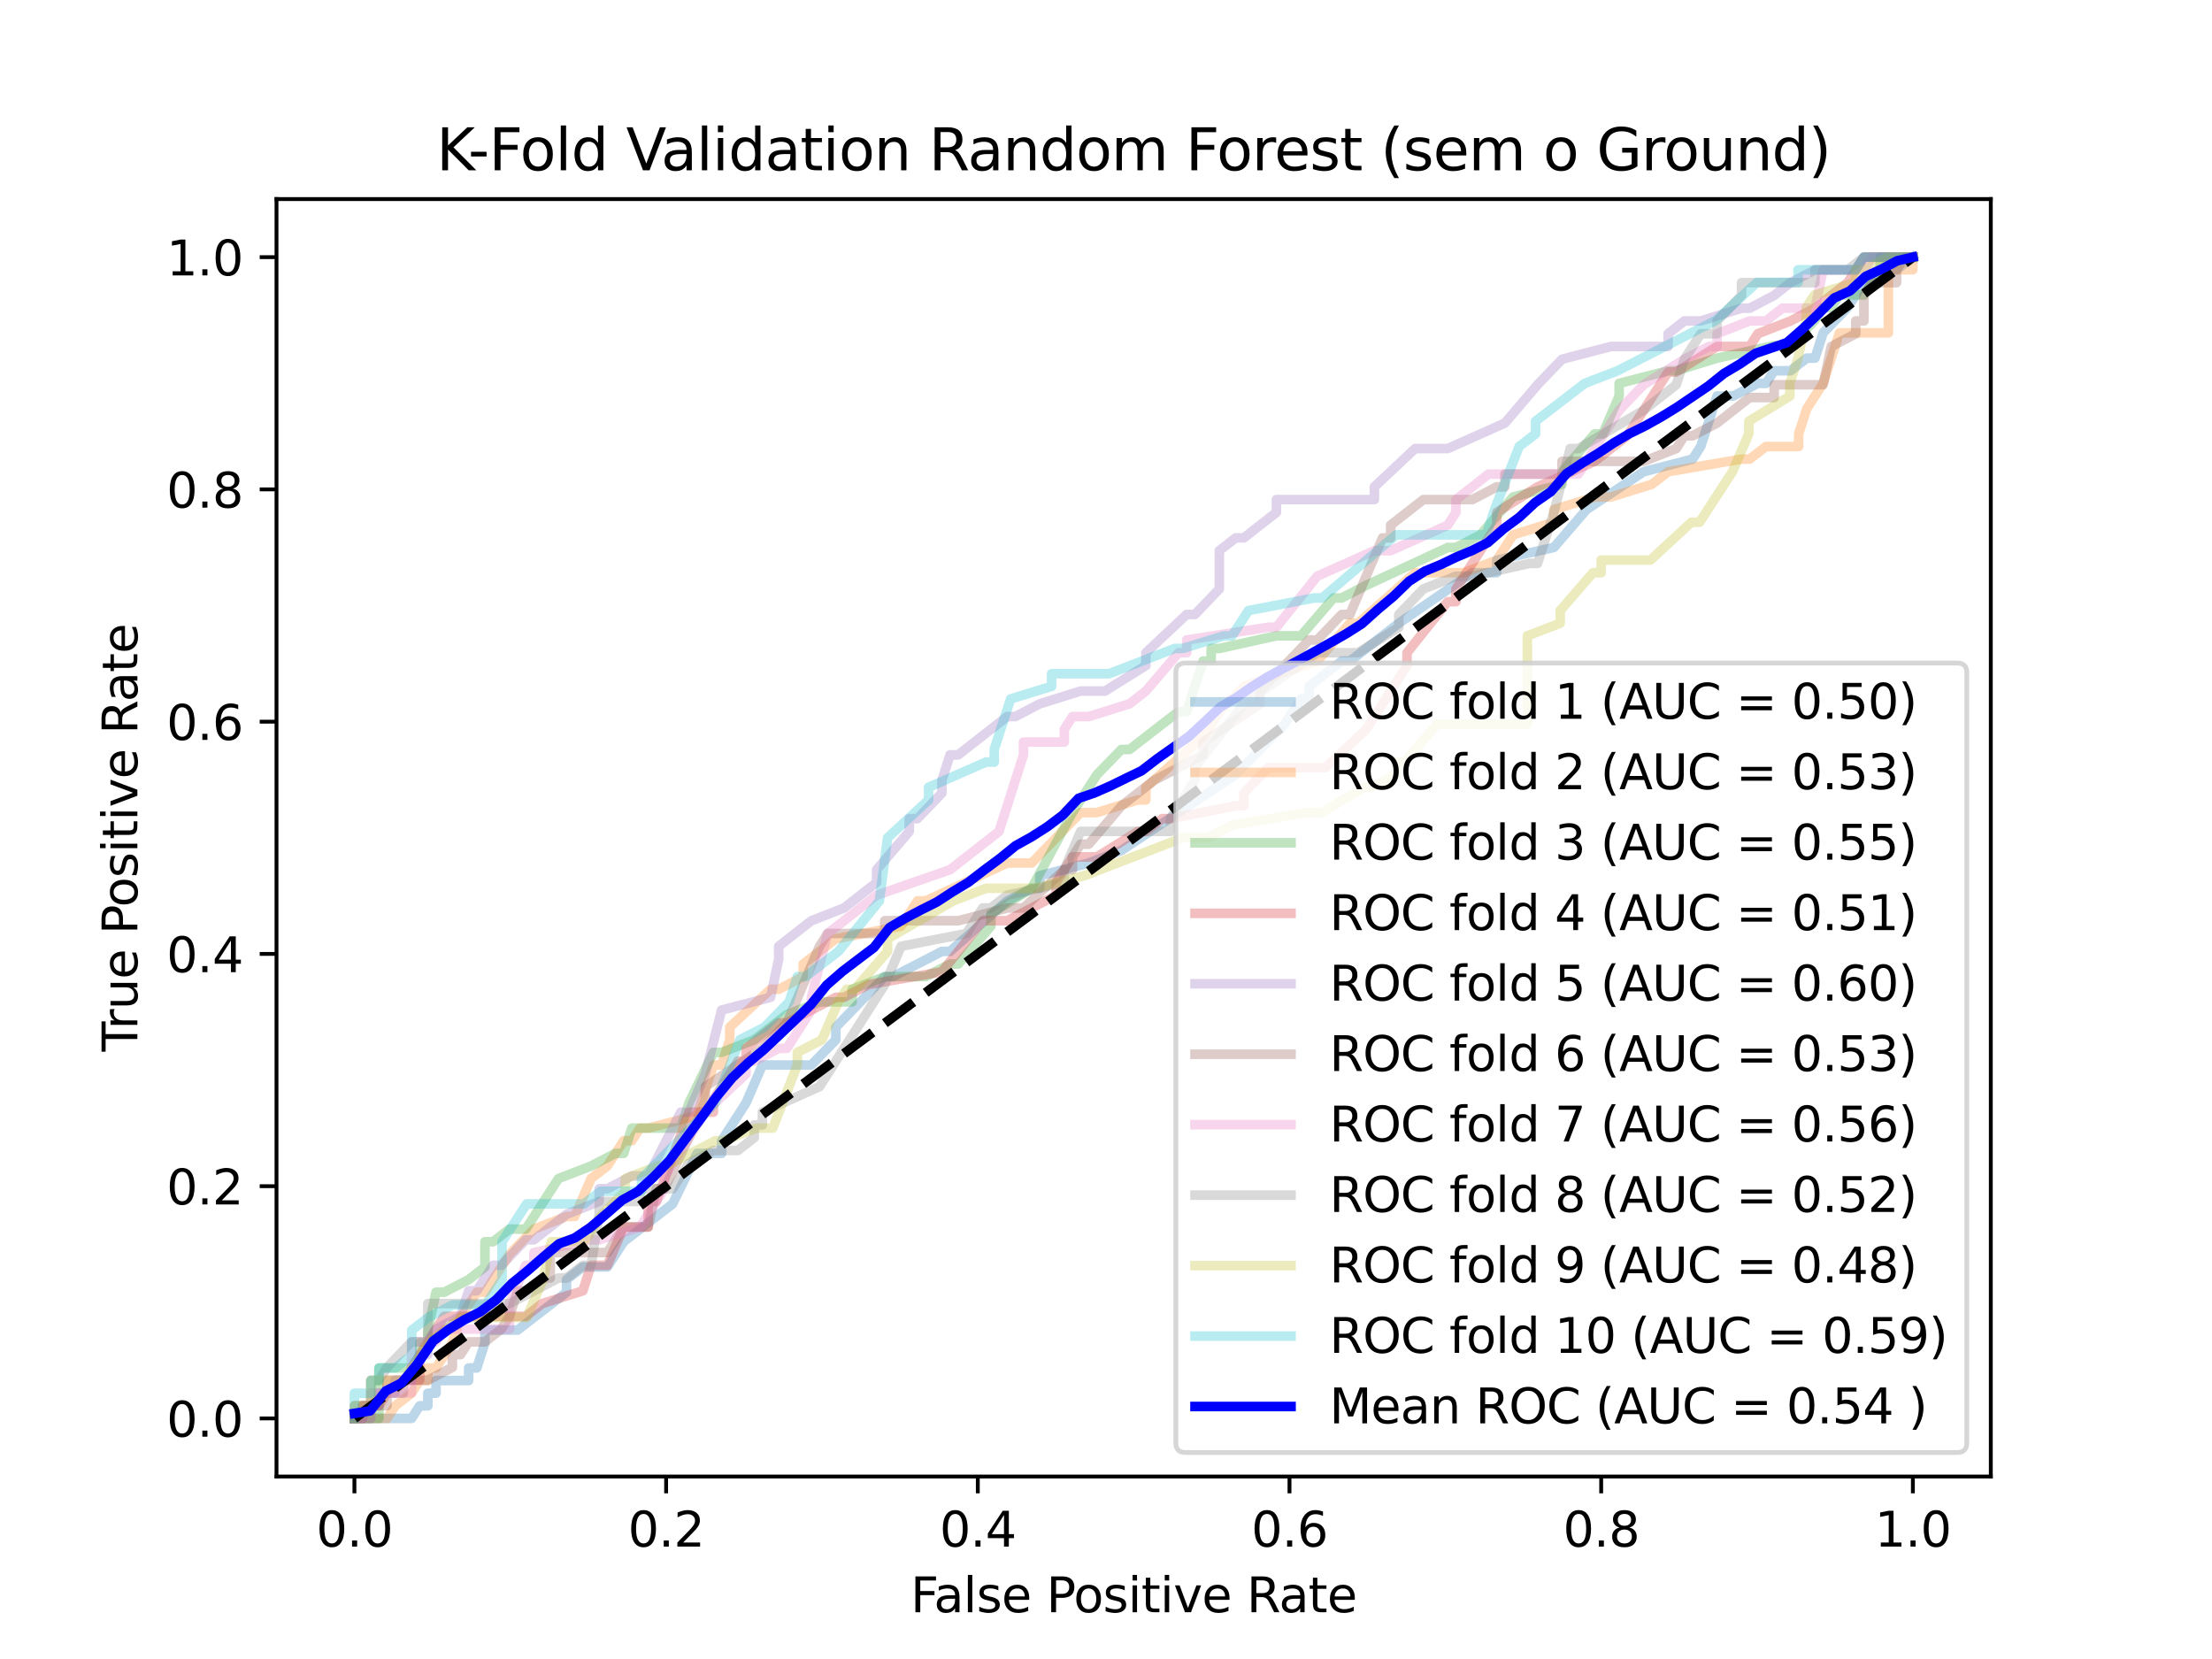 <?xml version="1.0" encoding="utf-8" standalone="no"?>
<!DOCTYPE svg PUBLIC "-//W3C//DTD SVG 1.1//EN"
  "http://www.w3.org/Graphics/SVG/1.1/DTD/svg11.dtd">
<svg xmlns:xlink="http://www.w3.org/1999/xlink" width="460.8pt" height="345.6pt" viewBox="0 0 460.8 345.6" xmlns="http://www.w3.org/2000/svg" version="1.1">
 <defs>
  <style type="text/css">*{stroke-linejoin: round; stroke-linecap: butt}</style>
 </defs>
 <g id="figure_1">
  <g id="patch_1">
   <path d="M 0 345.6 
L 460.8 345.6 
L 460.8 0 
L 0 0 
z
" style="fill: #ffffff"/>
  </g>
  <g id="axes_1">
   <g id="patch_2">
    <path d="M 57.6 307.584 
L 414.72 307.584 
L 414.72 41.472 
L 57.6 41.472 
z
" style="fill: #ffffff"/>
   </g>
   <g id="matplotlib.axis_1">
    <g id="xtick_1">
     <g id="line2d_1">
      <defs>
       <path id="m930e61374b" d="M 0 0 
L 0 3.5 
" style="stroke: #000000; stroke-width: 0.8"/>
      </defs>
      <g>
       <use xlink:href="#m930e61374b" x="73.833" y="307.584" style="stroke: #000000; stroke-width: 0.8"/>
      </g>
     </g>
     <g id="text_1">
      <!-- 0.0 -->
      <g transform="translate(65.881 322.182)scale(0.1 -0.1)">
       <defs>
        <path id="DejaVuSans-30" d="M 2034 4250 
Q 1547 4250 1301 3770 
Q 1056 3291 1056 2328 
Q 1056 1369 1301 889 
Q 1547 409 2034 409 
Q 2525 409 2770 889 
Q 3016 1369 3016 2328 
Q 3016 3291 2770 3770 
Q 2525 4250 2034 4250 
z
M 2034 4750 
Q 2819 4750 3233 4129 
Q 3647 3509 3647 2328 
Q 3647 1150 3233 529 
Q 2819 -91 2034 -91 
Q 1250 -91 836 529 
Q 422 1150 422 2328 
Q 422 3509 836 4129 
Q 1250 4750 2034 4750 
z
" transform="scale(0.016)"/>
        <path id="DejaVuSans-2e" d="M 684 794 
L 1344 794 
L 1344 0 
L 684 0 
L 684 794 
z
" transform="scale(0.016)"/>
       </defs>
       <use xlink:href="#DejaVuSans-30"/>
       <use xlink:href="#DejaVuSans-2e" x="63.623"/>
       <use xlink:href="#DejaVuSans-30" x="95.41"/>
      </g>
     </g>
    </g>
    <g id="xtick_2">
     <g id="line2d_2">
      <g>
       <use xlink:href="#m930e61374b" x="138.764" y="307.584" style="stroke: #000000; stroke-width: 0.8"/>
      </g>
     </g>
     <g id="text_2">
      <!-- 0.2 -->
      <g transform="translate(130.812 322.182)scale(0.1 -0.1)">
       <defs>
        <path id="DejaVuSans-32" d="M 1228 531 
L 3431 531 
L 3431 0 
L 469 0 
L 469 531 
Q 828 903 1448 1529 
Q 2069 2156 2228 2338 
Q 2531 2678 2651 2914 
Q 2772 3150 2772 3378 
Q 2772 3750 2511 3984 
Q 2250 4219 1831 4219 
Q 1534 4219 1204 4116 
Q 875 4013 500 3803 
L 500 4441 
Q 881 4594 1212 4672 
Q 1544 4750 1819 4750 
Q 2544 4750 2975 4387 
Q 3406 4025 3406 3419 
Q 3406 3131 3298 2873 
Q 3191 2616 2906 2266 
Q 2828 2175 2409 1742 
Q 1991 1309 1228 531 
z
" transform="scale(0.016)"/>
       </defs>
       <use xlink:href="#DejaVuSans-30"/>
       <use xlink:href="#DejaVuSans-2e" x="63.623"/>
       <use xlink:href="#DejaVuSans-32" x="95.41"/>
      </g>
     </g>
    </g>
    <g id="xtick_3">
     <g id="line2d_3">
      <g>
       <use xlink:href="#m930e61374b" x="203.695" y="307.584" style="stroke: #000000; stroke-width: 0.8"/>
      </g>
     </g>
     <g id="text_3">
      <!-- 0.4 -->
      <g transform="translate(195.743 322.182)scale(0.1 -0.1)">
       <defs>
        <path id="DejaVuSans-34" d="M 2419 4116 
L 825 1625 
L 2419 1625 
L 2419 4116 
z
M 2253 4666 
L 3047 4666 
L 3047 1625 
L 3713 1625 
L 3713 1100 
L 3047 1100 
L 3047 0 
L 2419 0 
L 2419 1100 
L 313 1100 
L 313 1709 
L 2253 4666 
z
" transform="scale(0.016)"/>
       </defs>
       <use xlink:href="#DejaVuSans-30"/>
       <use xlink:href="#DejaVuSans-2e" x="63.623"/>
       <use xlink:href="#DejaVuSans-34" x="95.41"/>
      </g>
     </g>
    </g>
    <g id="xtick_4">
     <g id="line2d_4">
      <g>
       <use xlink:href="#m930e61374b" x="268.625" y="307.584" style="stroke: #000000; stroke-width: 0.8"/>
      </g>
     </g>
     <g id="text_4">
      <!-- 0.6 -->
      <g transform="translate(260.674 322.182)scale(0.1 -0.1)">
       <defs>
        <path id="DejaVuSans-36" d="M 2113 2584 
Q 1688 2584 1439 2293 
Q 1191 2003 1191 1497 
Q 1191 994 1439 701 
Q 1688 409 2113 409 
Q 2538 409 2786 701 
Q 3034 994 3034 1497 
Q 3034 2003 2786 2293 
Q 2538 2584 2113 2584 
z
M 3366 4563 
L 3366 3988 
Q 3128 4100 2886 4159 
Q 2644 4219 2406 4219 
Q 1781 4219 1451 3797 
Q 1122 3375 1075 2522 
Q 1259 2794 1537 2939 
Q 1816 3084 2150 3084 
Q 2853 3084 3261 2657 
Q 3669 2231 3669 1497 
Q 3669 778 3244 343 
Q 2819 -91 2113 -91 
Q 1303 -91 875 529 
Q 447 1150 447 2328 
Q 447 3434 972 4092 
Q 1497 4750 2381 4750 
Q 2619 4750 2861 4703 
Q 3103 4656 3366 4563 
z
" transform="scale(0.016)"/>
       </defs>
       <use xlink:href="#DejaVuSans-30"/>
       <use xlink:href="#DejaVuSans-2e" x="63.623"/>
       <use xlink:href="#DejaVuSans-36" x="95.41"/>
      </g>
     </g>
    </g>
    <g id="xtick_5">
     <g id="line2d_5">
      <g>
       <use xlink:href="#m930e61374b" x="333.556" y="307.584" style="stroke: #000000; stroke-width: 0.8"/>
      </g>
     </g>
     <g id="text_5">
      <!-- 0.8 -->
      <g transform="translate(325.605 322.182)scale(0.1 -0.1)">
       <defs>
        <path id="DejaVuSans-38" d="M 2034 2216 
Q 1584 2216 1326 1975 
Q 1069 1734 1069 1313 
Q 1069 891 1326 650 
Q 1584 409 2034 409 
Q 2484 409 2743 651 
Q 3003 894 3003 1313 
Q 3003 1734 2745 1975 
Q 2488 2216 2034 2216 
z
M 1403 2484 
Q 997 2584 770 2862 
Q 544 3141 544 3541 
Q 544 4100 942 4425 
Q 1341 4750 2034 4750 
Q 2731 4750 3128 4425 
Q 3525 4100 3525 3541 
Q 3525 3141 3298 2862 
Q 3072 2584 2669 2484 
Q 3125 2378 3379 2068 
Q 3634 1759 3634 1313 
Q 3634 634 3220 271 
Q 2806 -91 2034 -91 
Q 1263 -91 848 271 
Q 434 634 434 1313 
Q 434 1759 690 2068 
Q 947 2378 1403 2484 
z
M 1172 3481 
Q 1172 3119 1398 2916 
Q 1625 2713 2034 2713 
Q 2441 2713 2670 2916 
Q 2900 3119 2900 3481 
Q 2900 3844 2670 4047 
Q 2441 4250 2034 4250 
Q 1625 4250 1398 4047 
Q 1172 3844 1172 3481 
z
" transform="scale(0.016)"/>
       </defs>
       <use xlink:href="#DejaVuSans-30"/>
       <use xlink:href="#DejaVuSans-2e" x="63.623"/>
       <use xlink:href="#DejaVuSans-38" x="95.41"/>
      </g>
     </g>
    </g>
    <g id="xtick_6">
     <g id="line2d_6">
      <g>
       <use xlink:href="#m930e61374b" x="398.487" y="307.584" style="stroke: #000000; stroke-width: 0.8"/>
      </g>
     </g>
     <g id="text_6">
      <!-- 1.0 -->
      <g transform="translate(390.536 322.182)scale(0.1 -0.1)">
       <defs>
        <path id="DejaVuSans-31" d="M 794 531 
L 1825 531 
L 1825 4091 
L 703 3866 
L 703 4441 
L 1819 4666 
L 2450 4666 
L 2450 531 
L 3481 531 
L 3481 0 
L 794 0 
L 794 531 
z
" transform="scale(0.016)"/>
       </defs>
       <use xlink:href="#DejaVuSans-31"/>
       <use xlink:href="#DejaVuSans-2e" x="63.623"/>
       <use xlink:href="#DejaVuSans-30" x="95.41"/>
      </g>
     </g>
    </g>
    <g id="text_7">
     <!-- False Positive Rate -->
     <g transform="translate(189.694 335.861)scale(0.1 -0.1)">
      <defs>
       <path id="DejaVuSans-46" d="M 628 4666 
L 3309 4666 
L 3309 4134 
L 1259 4134 
L 1259 2759 
L 3109 2759 
L 3109 2228 
L 1259 2228 
L 1259 0 
L 628 0 
L 628 4666 
z
" transform="scale(0.016)"/>
       <path id="DejaVuSans-61" d="M 2194 1759 
Q 1497 1759 1228 1600 
Q 959 1441 959 1056 
Q 959 750 1161 570 
Q 1363 391 1709 391 
Q 2188 391 2477 730 
Q 2766 1069 2766 1631 
L 2766 1759 
L 2194 1759 
z
M 3341 1997 
L 3341 0 
L 2766 0 
L 2766 531 
Q 2569 213 2275 61 
Q 1981 -91 1556 -91 
Q 1019 -91 701 211 
Q 384 513 384 1019 
Q 384 1609 779 1909 
Q 1175 2209 1959 2209 
L 2766 2209 
L 2766 2266 
Q 2766 2663 2505 2880 
Q 2244 3097 1772 3097 
Q 1472 3097 1187 3025 
Q 903 2953 641 2809 
L 641 3341 
Q 956 3463 1253 3523 
Q 1550 3584 1831 3584 
Q 2591 3584 2966 3190 
Q 3341 2797 3341 1997 
z
" transform="scale(0.016)"/>
       <path id="DejaVuSans-6c" d="M 603 4863 
L 1178 4863 
L 1178 0 
L 603 0 
L 603 4863 
z
" transform="scale(0.016)"/>
       <path id="DejaVuSans-73" d="M 2834 3397 
L 2834 2853 
Q 2591 2978 2328 3040 
Q 2066 3103 1784 3103 
Q 1356 3103 1142 2972 
Q 928 2841 928 2578 
Q 928 2378 1081 2264 
Q 1234 2150 1697 2047 
L 1894 2003 
Q 2506 1872 2764 1633 
Q 3022 1394 3022 966 
Q 3022 478 2636 193 
Q 2250 -91 1575 -91 
Q 1294 -91 989 -36 
Q 684 19 347 128 
L 347 722 
Q 666 556 975 473 
Q 1284 391 1588 391 
Q 1994 391 2212 530 
Q 2431 669 2431 922 
Q 2431 1156 2273 1281 
Q 2116 1406 1581 1522 
L 1381 1569 
Q 847 1681 609 1914 
Q 372 2147 372 2553 
Q 372 3047 722 3315 
Q 1072 3584 1716 3584 
Q 2034 3584 2315 3537 
Q 2597 3491 2834 3397 
z
" transform="scale(0.016)"/>
       <path id="DejaVuSans-65" d="M 3597 1894 
L 3597 1613 
L 953 1613 
Q 991 1019 1311 708 
Q 1631 397 2203 397 
Q 2534 397 2845 478 
Q 3156 559 3463 722 
L 3463 178 
Q 3153 47 2828 -22 
Q 2503 -91 2169 -91 
Q 1331 -91 842 396 
Q 353 884 353 1716 
Q 353 2575 817 3079 
Q 1281 3584 2069 3584 
Q 2775 3584 3186 3129 
Q 3597 2675 3597 1894 
z
M 3022 2063 
Q 3016 2534 2758 2815 
Q 2500 3097 2075 3097 
Q 1594 3097 1305 2825 
Q 1016 2553 972 2059 
L 3022 2063 
z
" transform="scale(0.016)"/>
       <path id="DejaVuSans-20" transform="scale(0.016)"/>
       <path id="DejaVuSans-50" d="M 1259 4147 
L 1259 2394 
L 2053 2394 
Q 2494 2394 2734 2622 
Q 2975 2850 2975 3272 
Q 2975 3691 2734 3919 
Q 2494 4147 2053 4147 
L 1259 4147 
z
M 628 4666 
L 2053 4666 
Q 2838 4666 3239 4311 
Q 3641 3956 3641 3272 
Q 3641 2581 3239 2228 
Q 2838 1875 2053 1875 
L 1259 1875 
L 1259 0 
L 628 0 
L 628 4666 
z
" transform="scale(0.016)"/>
       <path id="DejaVuSans-6f" d="M 1959 3097 
Q 1497 3097 1228 2736 
Q 959 2375 959 1747 
Q 959 1119 1226 758 
Q 1494 397 1959 397 
Q 2419 397 2687 759 
Q 2956 1122 2956 1747 
Q 2956 2369 2687 2733 
Q 2419 3097 1959 3097 
z
M 1959 3584 
Q 2709 3584 3137 3096 
Q 3566 2609 3566 1747 
Q 3566 888 3137 398 
Q 2709 -91 1959 -91 
Q 1206 -91 779 398 
Q 353 888 353 1747 
Q 353 2609 779 3096 
Q 1206 3584 1959 3584 
z
" transform="scale(0.016)"/>
       <path id="DejaVuSans-69" d="M 603 3500 
L 1178 3500 
L 1178 0 
L 603 0 
L 603 3500 
z
M 603 4863 
L 1178 4863 
L 1178 4134 
L 603 4134 
L 603 4863 
z
" transform="scale(0.016)"/>
       <path id="DejaVuSans-74" d="M 1172 4494 
L 1172 3500 
L 2356 3500 
L 2356 3053 
L 1172 3053 
L 1172 1153 
Q 1172 725 1289 603 
Q 1406 481 1766 481 
L 2356 481 
L 2356 0 
L 1766 0 
Q 1100 0 847 248 
Q 594 497 594 1153 
L 594 3053 
L 172 3053 
L 172 3500 
L 594 3500 
L 594 4494 
L 1172 4494 
z
" transform="scale(0.016)"/>
       <path id="DejaVuSans-76" d="M 191 3500 
L 800 3500 
L 1894 563 
L 2988 3500 
L 3597 3500 
L 2284 0 
L 1503 0 
L 191 3500 
z
" transform="scale(0.016)"/>
       <path id="DejaVuSans-52" d="M 2841 2188 
Q 3044 2119 3236 1894 
Q 3428 1669 3622 1275 
L 4263 0 
L 3584 0 
L 2988 1197 
Q 2756 1666 2539 1819 
Q 2322 1972 1947 1972 
L 1259 1972 
L 1259 0 
L 628 0 
L 628 4666 
L 2053 4666 
Q 2853 4666 3247 4331 
Q 3641 3997 3641 3322 
Q 3641 2881 3436 2590 
Q 3231 2300 2841 2188 
z
M 1259 4147 
L 1259 2491 
L 2053 2491 
Q 2509 2491 2742 2702 
Q 2975 2913 2975 3322 
Q 2975 3731 2742 3939 
Q 2509 4147 2053 4147 
L 1259 4147 
z
" transform="scale(0.016)"/>
      </defs>
      <use xlink:href="#DejaVuSans-46"/>
      <use xlink:href="#DejaVuSans-61" x="48.395"/>
      <use xlink:href="#DejaVuSans-6c" x="109.674"/>
      <use xlink:href="#DejaVuSans-73" x="137.457"/>
      <use xlink:href="#DejaVuSans-65" x="189.557"/>
      <use xlink:href="#DejaVuSans-20" x="251.08"/>
      <use xlink:href="#DejaVuSans-50" x="282.867"/>
      <use xlink:href="#DejaVuSans-6f" x="339.545"/>
      <use xlink:href="#DejaVuSans-73" x="400.727"/>
      <use xlink:href="#DejaVuSans-69" x="452.826"/>
      <use xlink:href="#DejaVuSans-74" x="480.609"/>
      <use xlink:href="#DejaVuSans-69" x="519.818"/>
      <use xlink:href="#DejaVuSans-76" x="547.602"/>
      <use xlink:href="#DejaVuSans-65" x="606.781"/>
      <use xlink:href="#DejaVuSans-20" x="668.305"/>
      <use xlink:href="#DejaVuSans-52" x="700.092"/>
      <use xlink:href="#DejaVuSans-61" x="767.324"/>
      <use xlink:href="#DejaVuSans-74" x="828.604"/>
      <use xlink:href="#DejaVuSans-65" x="867.812"/>
     </g>
    </g>
   </g>
   <g id="matplotlib.axis_2">
    <g id="ytick_1">
     <g id="line2d_7">
      <defs>
       <path id="m6b615cced3" d="M 0 0 
L -3.5 0 
" style="stroke: #000000; stroke-width: 0.8"/>
      </defs>
      <g>
       <use xlink:href="#m6b615cced3" x="57.6" y="295.488" style="stroke: #000000; stroke-width: 0.8"/>
      </g>
     </g>
     <g id="text_8">
      <!-- 0.0 -->
      <g transform="translate(34.697 299.287)scale(0.1 -0.1)">
       <use xlink:href="#DejaVuSans-30"/>
       <use xlink:href="#DejaVuSans-2e" x="63.623"/>
       <use xlink:href="#DejaVuSans-30" x="95.41"/>
      </g>
     </g>
    </g>
    <g id="ytick_2">
     <g id="line2d_8">
      <g>
       <use xlink:href="#m6b615cced3" x="57.6" y="247.104" style="stroke: #000000; stroke-width: 0.8"/>
      </g>
     </g>
     <g id="text_9">
      <!-- 0.2 -->
      <g transform="translate(34.697 250.903)scale(0.1 -0.1)">
       <use xlink:href="#DejaVuSans-30"/>
       <use xlink:href="#DejaVuSans-2e" x="63.623"/>
       <use xlink:href="#DejaVuSans-32" x="95.41"/>
      </g>
     </g>
    </g>
    <g id="ytick_3">
     <g id="line2d_9">
      <g>
       <use xlink:href="#m6b615cced3" x="57.6" y="198.72" style="stroke: #000000; stroke-width: 0.8"/>
      </g>
     </g>
     <g id="text_10">
      <!-- 0.4 -->
      <g transform="translate(34.697 202.519)scale(0.1 -0.1)">
       <use xlink:href="#DejaVuSans-30"/>
       <use xlink:href="#DejaVuSans-2e" x="63.623"/>
       <use xlink:href="#DejaVuSans-34" x="95.41"/>
      </g>
     </g>
    </g>
    <g id="ytick_4">
     <g id="line2d_10">
      <g>
       <use xlink:href="#m6b615cced3" x="57.6" y="150.336" style="stroke: #000000; stroke-width: 0.8"/>
      </g>
     </g>
     <g id="text_11">
      <!-- 0.6 -->
      <g transform="translate(34.697 154.135)scale(0.1 -0.1)">
       <use xlink:href="#DejaVuSans-30"/>
       <use xlink:href="#DejaVuSans-2e" x="63.623"/>
       <use xlink:href="#DejaVuSans-36" x="95.41"/>
      </g>
     </g>
    </g>
    <g id="ytick_5">
     <g id="line2d_11">
      <g>
       <use xlink:href="#m6b615cced3" x="57.6" y="101.952" style="stroke: #000000; stroke-width: 0.8"/>
      </g>
     </g>
     <g id="text_12">
      <!-- 0.8 -->
      <g transform="translate(34.697 105.751)scale(0.1 -0.1)">
       <use xlink:href="#DejaVuSans-30"/>
       <use xlink:href="#DejaVuSans-2e" x="63.623"/>
       <use xlink:href="#DejaVuSans-38" x="95.41"/>
      </g>
     </g>
    </g>
    <g id="ytick_6">
     <g id="line2d_12">
      <g>
       <use xlink:href="#m6b615cced3" x="57.6" y="53.568" style="stroke: #000000; stroke-width: 0.8"/>
      </g>
     </g>
     <g id="text_13">
      <!-- 1.0 -->
      <g transform="translate(34.697 57.367)scale(0.1 -0.1)">
       <use xlink:href="#DejaVuSans-31"/>
       <use xlink:href="#DejaVuSans-2e" x="63.623"/>
       <use xlink:href="#DejaVuSans-30" x="95.41"/>
      </g>
     </g>
    </g>
    <g id="text_14">
     <!-- True Positive Rate -->
     <g transform="translate(28.617 219.058)rotate(-90)scale(0.1 -0.1)">
      <defs>
       <path id="DejaVuSans-54" d="M -19 4666 
L 3928 4666 
L 3928 4134 
L 2272 4134 
L 2272 0 
L 1638 0 
L 1638 4134 
L -19 4134 
L -19 4666 
z
" transform="scale(0.016)"/>
       <path id="DejaVuSans-72" d="M 2631 2963 
Q 2534 3019 2420 3045 
Q 2306 3072 2169 3072 
Q 1681 3072 1420 2755 
Q 1159 2438 1159 1844 
L 1159 0 
L 581 0 
L 581 3500 
L 1159 3500 
L 1159 2956 
Q 1341 3275 1631 3429 
Q 1922 3584 2338 3584 
Q 2397 3584 2469 3576 
Q 2541 3569 2628 3553 
L 2631 2963 
z
" transform="scale(0.016)"/>
       <path id="DejaVuSans-75" d="M 544 1381 
L 544 3500 
L 1119 3500 
L 1119 1403 
Q 1119 906 1312 657 
Q 1506 409 1894 409 
Q 2359 409 2629 706 
Q 2900 1003 2900 1516 
L 2900 3500 
L 3475 3500 
L 3475 0 
L 2900 0 
L 2900 538 
Q 2691 219 2414 64 
Q 2138 -91 1772 -91 
Q 1169 -91 856 284 
Q 544 659 544 1381 
z
M 1991 3584 
L 1991 3584 
z
" transform="scale(0.016)"/>
      </defs>
      <use xlink:href="#DejaVuSans-54"/>
      <use xlink:href="#DejaVuSans-72" x="46.334"/>
      <use xlink:href="#DejaVuSans-75" x="87.447"/>
      <use xlink:href="#DejaVuSans-65" x="150.826"/>
      <use xlink:href="#DejaVuSans-20" x="212.35"/>
      <use xlink:href="#DejaVuSans-50" x="244.137"/>
      <use xlink:href="#DejaVuSans-6f" x="300.814"/>
      <use xlink:href="#DejaVuSans-73" x="361.996"/>
      <use xlink:href="#DejaVuSans-69" x="414.096"/>
      <use xlink:href="#DejaVuSans-74" x="441.879"/>
      <use xlink:href="#DejaVuSans-69" x="481.088"/>
      <use xlink:href="#DejaVuSans-76" x="508.871"/>
      <use xlink:href="#DejaVuSans-65" x="568.051"/>
      <use xlink:href="#DejaVuSans-20" x="629.574"/>
      <use xlink:href="#DejaVuSans-52" x="661.361"/>
      <use xlink:href="#DejaVuSans-61" x="728.594"/>
      <use xlink:href="#DejaVuSans-74" x="789.873"/>
      <use xlink:href="#DejaVuSans-65" x="829.082"/>
     </g>
    </g>
   </g>
   <g id="line2d_13">
    <path d="M 73.833 295.488 
L 77.232 295.488 
L 80.632 295.488 
L 84.031 295.488 
L 85.731 295.488 
L 87.431 292.858 
L 89.131 292.858 
L 89.131 290.229 
L 90.83 290.229 
L 90.83 287.599 
L 95.93 287.599 
L 97.629 287.599 
L 97.629 284.97 
L 99.329 284.97 
L 101.029 279.711 
L 101.029 277.081 
L 107.828 277.081 
L 111.227 274.451 
L 118.027 269.192 
L 118.027 266.563 
L 121.426 263.933 
L 126.525 263.933 
L 129.925 258.674 
L 140.123 250.785 
L 145.223 240.267 
L 150.322 240.267 
L 150.322 237.638 
L 155.421 229.749 
L 158.821 221.86 
L 165.62 221.86 
L 169.019 221.86 
L 174.119 216.601 
L 174.119 213.971 
L 184.317 203.453 
L 186.017 203.453 
L 196.216 198.194 
L 197.915 198.194 
L 209.814 187.676 
L 214.913 185.046 
L 216.613 185.046 
L 216.613 182.417 
L 226.811 179.787 
L 233.61 177.158 
L 257.407 161.38 
L 267.606 150.862 
L 271.005 145.603 
L 272.705 145.603 
L 272.705 142.973 
L 279.504 137.714 
L 281.204 137.714 
L 291.402 129.825 
L 306.7 119.307 
L 308.4 119.307 
L 311.799 119.307 
L 311.799 116.678 
L 323.698 114.048 
L 330.497 106.159 
L 342.395 98.271 
L 352.594 95.641 
L 354.293 93.011 
L 357.693 82.493 
L 361.093 82.493 
L 366.192 79.864 
L 367.892 79.864 
L 369.591 77.234 
L 372.991 77.234 
L 376.39 74.605 
L 378.09 74.605 
L 379.79 69.345 
L 384.889 64.086 
L 388.289 58.827 
L 393.388 56.198 
L 395.088 56.198 
L 398.487 53.568 
" clip-path="url(#pfdab6fa64c)" style="fill: none; stroke: #1f77b4; stroke-opacity: 0.3; stroke-width: 2; stroke-linecap: square"/>
   </g>
   <g id="line2d_14">
    <path d="M 73.833 295.488 
L 75.532 295.488 
L 80.632 295.488 
L 82.332 292.858 
L 85.731 290.229 
L 87.431 287.599 
L 89.131 287.599 
L 89.131 284.97 
L 90.83 284.97 
L 94.23 279.711 
L 95.93 274.451 
L 99.329 269.192 
L 101.029 269.192 
L 104.428 263.933 
L 106.128 261.304 
L 111.227 256.045 
L 118.027 253.415 
L 119.726 253.415 
L 123.126 245.526 
L 126.525 242.897 
L 129.925 237.638 
L 131.625 237.638 
L 133.324 235.008 
L 135.024 235.008 
L 145.223 232.378 
L 148.622 221.86 
L 150.322 221.86 
L 152.022 216.601 
L 152.022 213.971 
L 160.521 206.083 
L 162.22 206.083 
L 167.32 203.453 
L 167.32 200.824 
L 174.119 195.565 
L 187.717 192.935 
L 191.116 187.676 
L 192.816 187.676 
L 209.814 179.787 
L 214.913 179.787 
L 225.112 169.269 
L 228.511 169.269 
L 237.01 166.639 
L 238.71 166.639 
L 238.71 164.01 
L 250.608 153.491 
L 254.008 148.232 
L 259.107 142.973 
L 274.405 137.714 
L 281.204 129.825 
L 282.903 129.825 
L 294.802 119.307 
L 296.502 119.307 
L 305 119.307 
L 311.799 116.678 
L 315.199 111.418 
L 323.698 108.789 
L 323.698 106.159 
L 332.197 103.53 
L 335.596 103.53 
L 344.095 100.9 
L 347.494 98.271 
L 362.792 95.641 
L 364.492 95.641 
L 367.892 93.011 
L 369.591 93.011 
L 374.691 93.011 
L 374.691 90.382 
L 376.39 85.123 
L 379.79 79.864 
L 383.189 69.345 
L 393.388 69.345 
L 393.388 64.086 
L 393.388 56.198 
L 395.088 56.198 
L 398.487 56.198 
L 398.487 53.568 
" clip-path="url(#pfdab6fa64c)" style="fill: none; stroke: #ff7f0e; stroke-opacity: 0.3; stroke-width: 2; stroke-linecap: square"/>
   </g>
   <g id="line2d_15">
    <path d="M 73.833 295.488 
L 75.532 295.488 
L 78.932 295.488 
L 78.932 284.97 
L 82.332 284.97 
L 85.731 284.97 
L 87.431 282.34 
L 87.431 279.711 
L 89.131 279.711 
L 89.131 277.081 
L 90.83 269.192 
L 92.53 269.192 
L 97.629 266.563 
L 101.029 263.933 
L 101.029 258.674 
L 102.729 258.674 
L 106.128 256.045 
L 109.528 256.045 
L 116.327 245.526 
L 123.126 242.897 
L 128.225 240.267 
L 129.925 240.267 
L 131.625 235.008 
L 133.324 235.008 
L 140.123 235.008 
L 141.823 235.008 
L 143.523 229.749 
L 148.622 219.231 
L 150.322 219.231 
L 157.121 216.601 
L 163.92 211.342 
L 170.719 208.712 
L 177.518 208.712 
L 177.518 206.083 
L 184.317 203.453 
L 191.116 203.453 
L 192.816 203.453 
L 197.915 200.824 
L 199.615 200.824 
L 206.414 192.935 
L 206.414 190.305 
L 214.913 185.046 
L 223.412 169.269 
L 228.511 161.38 
L 233.61 156.121 
L 235.31 156.121 
L 245.509 148.232 
L 247.208 148.232 
L 250.608 137.714 
L 252.308 137.714 
L 252.308 135.085 
L 254.008 135.085 
L 265.906 132.455 
L 271.005 132.455 
L 277.804 124.566 
L 279.504 124.566 
L 284.603 121.937 
L 301.601 114.048 
L 303.301 114.048 
L 308.4 111.418 
L 315.199 103.53 
L 325.398 100.9 
L 325.398 98.271 
L 332.197 90.382 
L 333.896 90.382 
L 337.296 82.493 
L 337.296 79.864 
L 347.494 77.234 
L 349.194 77.234 
L 357.693 74.605 
L 369.591 71.975 
L 372.991 71.975 
L 378.09 66.716 
L 379.79 64.086 
L 381.49 64.086 
L 383.189 61.457 
L 384.889 61.457 
L 388.289 61.457 
L 391.688 56.198 
L 391.688 53.568 
L 393.388 53.568 
L 396.788 53.568 
L 398.487 53.568 
" clip-path="url(#pfdab6fa64c)" style="fill: none; stroke: #2ca02c; stroke-opacity: 0.3; stroke-width: 2; stroke-linecap: square"/>
   </g>
   <g id="line2d_16">
    <path d="M 73.833 295.488 
L 75.532 295.488 
L 75.532 292.83 
L 78.932 292.83 
L 80.632 290.171 
L 80.632 287.513 
L 84.031 287.513 
L 87.431 287.513 
L 87.431 282.196 
L 89.131 279.537 
L 92.53 274.22 
L 99.329 274.22 
L 109.528 274.22 
L 112.927 271.562 
L 121.426 268.903 
L 123.126 263.586 
L 126.525 263.586 
L 129.925 255.611 
L 135.024 255.611 
L 135.024 250.294 
L 136.724 250.294 
L 143.523 231.685 
L 146.922 231.685 
L 148.622 231.685 
L 148.622 229.026 
L 153.722 221.051 
L 155.421 221.051 
L 155.421 218.393 
L 162.22 213.076 
L 163.92 213.076 
L 174.119 207.759 
L 175.818 207.759 
L 180.918 205.1 
L 196.216 202.442 
L 204.714 191.808 
L 209.814 191.808 
L 220.012 186.491 
L 220.012 183.833 
L 223.412 178.516 
L 225.112 178.516 
L 228.511 178.516 
L 237.01 173.199 
L 238.71 173.199 
L 242.109 170.54 
L 243.809 170.54 
L 257.407 167.882 
L 259.107 167.882 
L 259.107 165.223 
L 264.206 159.906 
L 267.606 159.906 
L 274.405 159.906 
L 276.104 159.906 
L 284.603 151.931 
L 289.703 143.956 
L 293.102 138.639 
L 293.102 135.98 
L 301.601 125.346 
L 303.301 125.346 
L 303.301 122.688 
L 311.799 109.396 
L 311.799 106.737 
L 320.298 101.42 
L 332.197 96.103 
L 338.996 90.786 
L 347.494 77.494 
L 349.194 77.494 
L 357.693 72.177 
L 361.093 72.177 
L 364.492 72.177 
L 366.192 69.519 
L 372.991 66.86 
L 378.09 64.202 
L 384.889 58.885 
L 388.289 53.568 
L 398.487 53.568 
" clip-path="url(#pfdab6fa64c)" style="fill: none; stroke: #d62728; stroke-opacity: 0.3; stroke-width: 2; stroke-linecap: square"/>
   </g>
   <g id="line2d_17">
    <path d="M 73.833 295.488 
L 75.532 295.488 
L 75.532 292.83 
L 78.932 292.83 
L 78.932 290.171 
L 82.332 290.171 
L 82.332 287.513 
L 85.731 287.513 
L 85.731 284.854 
L 87.431 282.196 
L 89.131 282.196 
L 89.131 279.537 
L 90.83 276.879 
L 95.93 274.22 
L 97.629 268.903 
L 99.329 268.903 
L 102.729 263.586 
L 104.428 263.586 
L 109.528 258.27 
L 111.227 258.27 
L 118.027 252.953 
L 124.826 250.294 
L 124.826 247.636 
L 126.525 247.636 
L 131.625 244.977 
L 135.024 244.977 
L 141.823 231.685 
L 143.523 231.685 
L 146.922 223.71 
L 150.322 210.417 
L 160.521 207.759 
L 162.22 199.783 
L 162.22 197.125 
L 169.019 191.808 
L 175.818 189.15 
L 182.617 183.833 
L 182.617 181.174 
L 189.417 173.199 
L 189.417 170.54 
L 191.116 170.54 
L 196.216 165.223 
L 196.216 162.565 
L 197.915 157.248 
L 199.615 157.248 
L 209.814 149.273 
L 211.513 149.273 
L 216.613 146.614 
L 225.112 143.956 
L 226.811 143.956 
L 230.211 143.956 
L 238.71 138.639 
L 238.71 135.98 
L 247.208 128.005 
L 248.908 128.005 
L 254.008 122.688 
L 254.008 114.713 
L 257.407 112.054 
L 259.107 112.054 
L 265.906 106.737 
L 265.906 104.079 
L 284.603 104.079 
L 286.303 104.079 
L 286.303 101.42 
L 294.802 93.445 
L 301.601 93.445 
L 313.499 88.128 
L 320.298 80.153 
L 325.398 74.836 
L 335.596 72.177 
L 347.494 72.177 
L 347.494 69.519 
L 350.894 66.86 
L 354.293 66.86 
L 362.792 64.202 
L 364.492 64.202 
L 369.591 61.543 
L 372.991 58.885 
L 378.09 56.226 
L 383.189 56.226 
L 386.589 56.226 
L 388.289 53.568 
L 389.988 53.568 
L 393.388 53.568 
L 398.487 53.568 
" clip-path="url(#pfdab6fa64c)" style="fill: none; stroke: #9467bd; stroke-opacity: 0.3; stroke-width: 2; stroke-linecap: square"/>
   </g>
   <g id="line2d_18">
    <path d="M 73.833 295.488 
L 73.833 292.83 
L 75.532 292.83 
L 78.932 292.83 
L 80.632 292.83 
L 80.632 290.171 
L 84.031 290.171 
L 84.031 287.513 
L 85.731 287.513 
L 89.131 287.513 
L 94.23 284.854 
L 94.23 282.196 
L 95.93 282.196 
L 97.629 279.537 
L 101.029 279.537 
L 104.428 276.879 
L 106.128 274.22 
L 107.828 268.903 
L 109.528 268.903 
L 112.927 266.245 
L 114.627 266.245 
L 114.627 260.928 
L 123.126 260.928 
L 126.525 260.928 
L 129.925 255.611 
L 135.024 255.611 
L 136.724 247.636 
L 138.424 247.636 
L 143.523 237.002 
L 146.922 229.026 
L 146.922 226.368 
L 158.821 218.393 
L 163.92 213.076 
L 170.719 197.125 
L 172.419 194.466 
L 174.119 194.466 
L 184.317 194.466 
L 184.317 191.808 
L 186.017 191.808 
L 197.915 191.808 
L 199.615 191.808 
L 209.814 189.15 
L 213.213 189.15 
L 221.712 181.174 
L 223.412 181.174 
L 223.412 178.516 
L 225.112 175.857 
L 226.811 175.857 
L 233.61 167.882 
L 240.409 162.565 
L 250.608 157.248 
L 250.608 154.59 
L 262.506 146.614 
L 262.506 143.956 
L 272.705 133.322 
L 274.405 133.322 
L 279.504 128.005 
L 281.204 128.005 
L 288.003 112.054 
L 289.703 112.054 
L 289.703 109.396 
L 296.502 104.079 
L 305 104.079 
L 306.7 104.079 
L 311.799 101.42 
L 313.499 101.42 
L 313.499 98.762 
L 318.598 98.762 
L 325.398 98.762 
L 325.398 96.103 
L 332.197 96.103 
L 340.695 96.103 
L 342.395 96.103 
L 349.194 93.445 
L 350.894 90.786 
L 352.594 90.786 
L 357.693 88.128 
L 364.492 82.811 
L 369.591 82.811 
L 369.591 80.153 
L 379.79 80.153 
L 381.49 72.177 
L 386.589 69.519 
L 386.589 66.86 
L 388.289 66.86 
L 388.289 61.543 
L 389.988 58.885 
L 391.688 58.885 
L 395.088 58.885 
L 395.088 56.226 
L 396.788 53.568 
L 398.487 53.568 
" clip-path="url(#pfdab6fa64c)" style="fill: none; stroke: #8c564b; stroke-opacity: 0.3; stroke-width: 2; stroke-linecap: square"/>
   </g>
   <g id="line2d_19">
    <path d="M 73.833 295.488 
L 75.532 295.488 
L 77.232 295.488 
L 77.232 290.171 
L 84.031 290.171 
L 85.731 290.171 
L 85.731 287.513 
L 85.731 279.537 
L 90.83 279.537 
L 92.53 276.879 
L 95.93 276.879 
L 99.329 276.879 
L 104.428 276.879 
L 106.128 276.879 
L 106.128 271.562 
L 109.528 263.586 
L 111.227 263.586 
L 111.227 260.928 
L 123.126 258.27 
L 124.826 258.27 
L 133.324 255.611 
L 138.424 247.636 
L 138.424 244.977 
L 146.922 231.685 
L 155.421 223.71 
L 155.421 221.051 
L 157.121 221.051 
L 162.22 218.393 
L 163.92 218.393 
L 169.019 210.417 
L 169.019 207.759 
L 172.419 194.466 
L 182.617 186.491 
L 197.915 181.174 
L 208.114 173.199 
L 213.213 157.248 
L 213.213 154.59 
L 218.312 154.59 
L 221.712 154.59 
L 221.712 151.931 
L 223.412 149.273 
L 226.811 149.273 
L 235.31 146.614 
L 238.71 143.956 
L 245.509 135.98 
L 247.208 135.98 
L 247.208 133.322 
L 264.206 130.663 
L 265.906 130.663 
L 274.405 120.03 
L 286.303 114.713 
L 289.703 114.713 
L 301.601 109.396 
L 303.301 106.737 
L 303.301 104.079 
L 310.1 98.762 
L 327.097 98.762 
L 328.797 98.762 
L 332.197 93.445 
L 337.296 85.47 
L 342.395 80.153 
L 350.894 74.836 
L 355.993 72.177 
L 357.693 72.177 
L 357.693 69.519 
L 364.492 66.86 
L 367.892 66.86 
L 371.291 64.202 
L 372.991 64.202 
L 378.09 64.202 
L 379.79 56.226 
L 384.889 56.226 
L 388.289 56.226 
L 389.988 53.568 
L 396.788 53.568 
L 398.487 53.568 
" clip-path="url(#pfdab6fa64c)" style="fill: none; stroke: #e377c2; stroke-opacity: 0.3; stroke-width: 2; stroke-linecap: square"/>
   </g>
   <g id="line2d_20">
    <path d="M 73.833 295.488 
L 75.532 295.488 
L 77.232 295.488 
L 77.232 287.513 
L 78.932 287.513 
L 80.632 284.854 
L 85.731 279.537 
L 89.131 279.537 
L 89.131 271.562 
L 95.93 271.562 
L 97.629 271.562 
L 104.428 271.562 
L 106.128 271.562 
L 116.327 266.245 
L 118.027 266.245 
L 121.426 263.586 
L 123.126 263.586 
L 124.826 252.953 
L 124.826 250.294 
L 126.525 250.294 
L 133.324 250.294 
L 133.324 247.636 
L 140.123 247.636 
L 143.523 242.319 
L 148.622 239.66 
L 153.722 239.66 
L 157.121 237.002 
L 157.121 234.343 
L 158.821 234.343 
L 158.821 231.685 
L 170.719 226.368 
L 184.317 205.1 
L 187.717 197.125 
L 201.315 194.466 
L 204.714 189.15 
L 206.414 189.15 
L 209.814 186.491 
L 221.712 183.833 
L 221.712 181.174 
L 225.112 173.199 
L 230.211 173.199 
L 242.109 173.199 
L 243.809 173.199 
L 243.809 170.54 
L 248.908 162.565 
L 248.908 159.906 
L 259.107 146.614 
L 274.405 135.98 
L 282.903 135.98 
L 291.402 130.663 
L 291.402 128.005 
L 296.502 122.688 
L 303.301 120.03 
L 306.7 120.03 
L 318.598 117.371 
L 320.298 117.371 
L 323.698 106.737 
L 327.097 93.445 
L 328.797 93.445 
L 342.395 85.47 
L 349.194 80.153 
L 350.894 74.836 
L 354.293 69.519 
L 357.693 69.519 
L 357.693 66.86 
L 362.792 61.543 
L 362.792 58.885 
L 364.492 58.885 
L 369.591 58.885 
L 374.691 58.885 
L 378.09 58.885 
L 378.09 56.226 
L 384.889 56.226 
L 388.289 53.568 
L 391.688 53.568 
L 395.088 53.568 
L 398.487 53.568 
" clip-path="url(#pfdab6fa64c)" style="fill: none; stroke: #7f7f7f; stroke-opacity: 0.3; stroke-width: 2; stroke-linecap: square"/>
   </g>
   <g id="line2d_21">
    <path d="M 73.833 295.488 
L 73.833 292.858 
L 77.25 292.858 
L 77.25 287.599 
L 80.668 287.599 
L 84.085 287.599 
L 85.794 284.97 
L 89.211 279.711 
L 96.046 274.451 
L 101.172 274.451 
L 106.298 274.451 
L 109.716 274.451 
L 113.133 266.563 
L 114.842 258.674 
L 121.677 258.674 
L 125.094 253.415 
L 130.22 248.156 
L 130.22 245.526 
L 137.055 242.897 
L 138.764 242.897 
L 149.016 237.638 
L 150.725 237.638 
L 157.559 235.008 
L 160.977 235.008 
L 166.103 221.86 
L 166.103 219.231 
L 171.229 216.601 
L 174.647 208.712 
L 176.355 206.083 
L 178.064 206.083 
L 184.899 198.194 
L 184.899 195.565 
L 198.568 187.676 
L 205.403 185.046 
L 213.947 185.046 
L 215.656 185.046 
L 225.908 182.417 
L 232.743 179.787 
L 246.412 174.528 
L 251.538 174.528 
L 256.664 171.898 
L 272.043 169.269 
L 275.46 169.269 
L 284.004 164.01 
L 285.713 164.01 
L 290.839 161.38 
L 290.839 158.751 
L 292.547 158.751 
L 299.382 150.862 
L 301.091 150.862 
L 314.761 150.862 
L 318.178 150.862 
L 318.178 132.455 
L 325.013 129.825 
L 325.013 127.196 
L 331.848 119.307 
L 333.556 119.307 
L 333.556 116.678 
L 342.1 116.678 
L 343.809 116.678 
L 352.352 108.789 
L 354.061 108.789 
L 360.896 98.271 
L 364.313 90.382 
L 364.313 87.752 
L 372.857 82.493 
L 372.857 79.864 
L 374.565 74.605 
L 376.274 66.716 
L 376.274 64.086 
L 377.983 61.457 
L 386.526 58.827 
L 386.526 56.198 
L 388.235 56.198 
L 393.361 53.568 
L 395.07 53.568 
L 398.487 53.568 
" clip-path="url(#pfdab6fa64c)" style="fill: none; stroke: #bcbd22; stroke-opacity: 0.3; stroke-width: 2; stroke-linecap: square"/>
   </g>
   <g id="line2d_22">
    <path d="M 73.833 295.488 
L 73.833 292.858 
L 73.833 290.229 
L 77.25 290.229 
L 77.25 287.599 
L 78.959 287.599 
L 78.959 284.97 
L 82.376 284.97 
L 85.794 282.34 
L 85.794 277.081 
L 89.211 274.451 
L 94.337 271.822 
L 96.046 271.822 
L 101.172 271.822 
L 104.589 266.563 
L 104.589 258.674 
L 109.716 250.785 
L 118.259 250.785 
L 121.677 250.785 
L 125.094 248.156 
L 133.638 248.156 
L 133.638 245.526 
L 138.764 240.267 
L 149.016 229.749 
L 154.142 216.601 
L 159.268 213.971 
L 164.394 208.712 
L 166.103 203.453 
L 167.812 203.453 
L 174.647 198.194 
L 183.19 187.676 
L 184.899 174.528 
L 193.442 166.639 
L 193.442 164.01 
L 205.403 158.751 
L 207.112 158.751 
L 207.112 156.121 
L 210.529 145.603 
L 219.073 142.973 
L 219.073 140.344 
L 231.034 140.344 
L 244.704 135.085 
L 246.412 135.085 
L 254.956 132.455 
L 256.664 132.455 
L 260.082 127.196 
L 273.752 124.566 
L 275.46 124.566 
L 290.839 111.418 
L 297.673 111.418 
L 299.382 111.418 
L 307.926 111.418 
L 309.634 111.418 
L 311.343 106.159 
L 316.469 93.011 
L 319.887 90.382 
L 319.887 87.752 
L 330.139 79.864 
L 336.974 77.234 
L 357.478 66.716 
L 366.022 58.827 
L 367.731 58.827 
L 372.857 58.827 
L 374.565 58.827 
L 374.565 56.198 
L 376.274 56.198 
L 379.691 56.198 
L 381.4 56.198 
L 384.818 56.198 
L 386.526 56.198 
L 388.235 53.568 
L 398.487 53.568 
" clip-path="url(#pfdab6fa64c)" style="fill: none; stroke: #17becf; stroke-opacity: 0.3; stroke-width: 2; stroke-linecap: square"/>
   </g>
   <g id="line2d_23">
    <path d="M 73.833 295.488 
L 398.487 53.568 
" clip-path="url(#pfdab6fa64c)" style="fill: none; stroke-dasharray: 7.4,3.2; stroke-dashoffset: 0; stroke: #000000; stroke-width: 2"/>
   </g>
   <g id="line2d_24">
    <path d="M 73.833 294.433 
L 77.112 293.902 
L 80.391 289.746 
L 83.671 288.091 
L 86.95 284.146 
L 90.229 279.371 
L 93.509 276.914 
L 96.788 274.904 
L 100.067 273.277 
L 103.347 270.778 
L 106.626 267.378 
L 109.905 264.712 
L 113.185 261.856 
L 116.464 259.091 
L 119.743 257.884 
L 123.023 255.67 
L 126.302 252.884 
L 129.581 250.029 
L 132.861 248.205 
L 136.14 245.211 
L 139.42 241.828 
L 142.699 237.415 
L 145.978 233.011 
L 149.258 228.469 
L 152.537 224.516 
L 155.816 221.436 
L 159.096 218.675 
L 162.375 215.586 
L 165.654 212.462 
L 168.934 209.258 
L 172.213 205.212 
L 175.492 202.36 
L 178.772 199.862 
L 182.051 197.393 
L 185.33 193.215 
L 188.61 191.272 
L 191.889 189.547 
L 195.168 187.899 
L 198.448 185.765 
L 201.727 183.798 
L 205.006 181.266 
L 208.286 178.84 
L 211.565 176.18 
L 214.844 174.358 
L 218.124 172.265 
L 221.403 169.792 
L 224.682 166.304 
L 227.962 165.19 
L 231.241 163.756 
L 234.52 162.144 
L 237.8 160.568 
L 241.079 158.053 
L 244.358 155.733 
L 247.638 153.451 
L 250.917 150.411 
L 254.196 147.294 
L 257.476 145.363 
L 260.755 143.092 
L 264.034 141.029 
L 267.314 139.239 
L 270.593 137.535 
L 273.872 135.728 
L 277.152 133.897 
L 280.431 132.03 
L 283.71 129.931 
L 286.99 126.989 
L 290.269 124.245 
L 293.548 121.076 
L 296.828 118.983 
L 300.107 117.625 
L 303.386 116.05 
L 306.666 114.675 
L 309.945 113.024 
L 313.224 110.17 
L 316.504 107.745 
L 319.783 104.695 
L 323.062 102.426 
L 326.342 98.652 
L 329.621 96.454 
L 332.9 94.45 
L 336.18 92.264 
L 339.459 90.324 
L 342.739 88.713 
L 346.018 86.879 
L 349.297 84.866 
L 352.577 82.644 
L 355.856 80.431 
L 359.135 77.805 
L 362.415 75.854 
L 365.694 73.613 
L 368.973 72.503 
L 372.253 71.376 
L 375.532 68.508 
L 378.811 65.381 
L 382.091 62.088 
L 385.37 60.612 
L 388.649 57.578 
L 391.929 56.089 
L 395.208 54.332 
L 398.487 53.568 
" clip-path="url(#pfdab6fa64c)" style="fill: none; stroke: #0000ff; stroke-width: 2; stroke-linecap: square"/>
   </g>
   <g id="patch_3">
    <path d="M 57.6 307.584 
L 57.6 41.472 
" style="fill: none; stroke: #000000; stroke-width: 0.8; stroke-linejoin: miter; stroke-linecap: square"/>
   </g>
   <g id="patch_4">
    <path d="M 414.72 307.584 
L 414.72 41.472 
" style="fill: none; stroke: #000000; stroke-width: 0.8; stroke-linejoin: miter; stroke-linecap: square"/>
   </g>
   <g id="patch_5">
    <path d="M 57.6 307.584 
L 414.72 307.584 
" style="fill: none; stroke: #000000; stroke-width: 0.8; stroke-linejoin: miter; stroke-linecap: square"/>
   </g>
   <g id="patch_6">
    <path d="M 57.6 41.472 
L 414.72 41.472 
" style="fill: none; stroke: #000000; stroke-width: 0.8; stroke-linejoin: miter; stroke-linecap: square"/>
   </g>
   <g id="text_15">
    <!-- K-Fold Validation Random Forest (sem o Ground) -->
    <g transform="translate(90.915 35.472)scale(0.12 -0.12)">
     <defs>
      <path id="DejaVuSans-4b" d="M 628 4666 
L 1259 4666 
L 1259 2694 
L 3353 4666 
L 4166 4666 
L 1850 2491 
L 4331 0 
L 3500 0 
L 1259 2247 
L 1259 0 
L 628 0 
L 628 4666 
z
" transform="scale(0.016)"/>
      <path id="DejaVuSans-2d" d="M 313 2009 
L 1997 2009 
L 1997 1497 
L 313 1497 
L 313 2009 
z
" transform="scale(0.016)"/>
      <path id="DejaVuSans-64" d="M 2906 2969 
L 2906 4863 
L 3481 4863 
L 3481 0 
L 2906 0 
L 2906 525 
Q 2725 213 2448 61 
Q 2172 -91 1784 -91 
Q 1150 -91 751 415 
Q 353 922 353 1747 
Q 353 2572 751 3078 
Q 1150 3584 1784 3584 
Q 2172 3584 2448 3432 
Q 2725 3281 2906 2969 
z
M 947 1747 
Q 947 1113 1208 752 
Q 1469 391 1925 391 
Q 2381 391 2643 752 
Q 2906 1113 2906 1747 
Q 2906 2381 2643 2742 
Q 2381 3103 1925 3103 
Q 1469 3103 1208 2742 
Q 947 2381 947 1747 
z
" transform="scale(0.016)"/>
      <path id="DejaVuSans-56" d="M 1831 0 
L 50 4666 
L 709 4666 
L 2188 738 
L 3669 4666 
L 4325 4666 
L 2547 0 
L 1831 0 
z
" transform="scale(0.016)"/>
      <path id="DejaVuSans-6e" d="M 3513 2113 
L 3513 0 
L 2938 0 
L 2938 2094 
Q 2938 2591 2744 2837 
Q 2550 3084 2163 3084 
Q 1697 3084 1428 2787 
Q 1159 2491 1159 1978 
L 1159 0 
L 581 0 
L 581 3500 
L 1159 3500 
L 1159 2956 
Q 1366 3272 1645 3428 
Q 1925 3584 2291 3584 
Q 2894 3584 3203 3211 
Q 3513 2838 3513 2113 
z
" transform="scale(0.016)"/>
      <path id="DejaVuSans-6d" d="M 3328 2828 
Q 3544 3216 3844 3400 
Q 4144 3584 4550 3584 
Q 5097 3584 5394 3201 
Q 5691 2819 5691 2113 
L 5691 0 
L 5113 0 
L 5113 2094 
Q 5113 2597 4934 2840 
Q 4756 3084 4391 3084 
Q 3944 3084 3684 2787 
Q 3425 2491 3425 1978 
L 3425 0 
L 2847 0 
L 2847 2094 
Q 2847 2600 2669 2842 
Q 2491 3084 2119 3084 
Q 1678 3084 1418 2786 
Q 1159 2488 1159 1978 
L 1159 0 
L 581 0 
L 581 3500 
L 1159 3500 
L 1159 2956 
Q 1356 3278 1631 3431 
Q 1906 3584 2284 3584 
Q 2666 3584 2933 3390 
Q 3200 3197 3328 2828 
z
" transform="scale(0.016)"/>
      <path id="DejaVuSans-28" d="M 1984 4856 
Q 1566 4138 1362 3434 
Q 1159 2731 1159 2009 
Q 1159 1288 1364 580 
Q 1569 -128 1984 -844 
L 1484 -844 
Q 1016 -109 783 600 
Q 550 1309 550 2009 
Q 550 2706 781 3412 
Q 1013 4119 1484 4856 
L 1984 4856 
z
" transform="scale(0.016)"/>
      <path id="DejaVuSans-47" d="M 3809 666 
L 3809 1919 
L 2778 1919 
L 2778 2438 
L 4434 2438 
L 4434 434 
Q 4069 175 3628 42 
Q 3188 -91 2688 -91 
Q 1594 -91 976 548 
Q 359 1188 359 2328 
Q 359 3472 976 4111 
Q 1594 4750 2688 4750 
Q 3144 4750 3555 4637 
Q 3966 4525 4313 4306 
L 4313 3634 
Q 3963 3931 3569 4081 
Q 3175 4231 2741 4231 
Q 1884 4231 1454 3753 
Q 1025 3275 1025 2328 
Q 1025 1384 1454 906 
Q 1884 428 2741 428 
Q 3075 428 3337 486 
Q 3600 544 3809 666 
z
" transform="scale(0.016)"/>
      <path id="DejaVuSans-29" d="M 513 4856 
L 1013 4856 
Q 1481 4119 1714 3412 
Q 1947 2706 1947 2009 
Q 1947 1309 1714 600 
Q 1481 -109 1013 -844 
L 513 -844 
Q 928 -128 1133 580 
Q 1338 1288 1338 2009 
Q 1338 2731 1133 3434 
Q 928 4138 513 4856 
z
" transform="scale(0.016)"/>
     </defs>
     <use xlink:href="#DejaVuSans-4b"/>
     <use xlink:href="#DejaVuSans-2d" x="55.076"/>
     <use xlink:href="#DejaVuSans-46" x="91.16"/>
     <use xlink:href="#DejaVuSans-6f" x="145.055"/>
     <use xlink:href="#DejaVuSans-6c" x="206.236"/>
     <use xlink:href="#DejaVuSans-64" x="234.02"/>
     <use xlink:href="#DejaVuSans-20" x="297.496"/>
     <use xlink:href="#DejaVuSans-56" x="329.283"/>
     <use xlink:href="#DejaVuSans-61" x="389.941"/>
     <use xlink:href="#DejaVuSans-6c" x="451.221"/>
     <use xlink:href="#DejaVuSans-69" x="479.004"/>
     <use xlink:href="#DejaVuSans-64" x="506.787"/>
     <use xlink:href="#DejaVuSans-61" x="570.264"/>
     <use xlink:href="#DejaVuSans-74" x="631.543"/>
     <use xlink:href="#DejaVuSans-69" x="670.752"/>
     <use xlink:href="#DejaVuSans-6f" x="698.535"/>
     <use xlink:href="#DejaVuSans-6e" x="759.717"/>
     <use xlink:href="#DejaVuSans-20" x="823.096"/>
     <use xlink:href="#DejaVuSans-52" x="854.883"/>
     <use xlink:href="#DejaVuSans-61" x="922.115"/>
     <use xlink:href="#DejaVuSans-6e" x="983.395"/>
     <use xlink:href="#DejaVuSans-64" x="1046.773"/>
     <use xlink:href="#DejaVuSans-6f" x="1110.25"/>
     <use xlink:href="#DejaVuSans-6d" x="1171.432"/>
     <use xlink:href="#DejaVuSans-20" x="1268.844"/>
     <use xlink:href="#DejaVuSans-46" x="1300.631"/>
     <use xlink:href="#DejaVuSans-6f" x="1354.525"/>
     <use xlink:href="#DejaVuSans-72" x="1415.707"/>
     <use xlink:href="#DejaVuSans-65" x="1454.57"/>
     <use xlink:href="#DejaVuSans-73" x="1516.094"/>
     <use xlink:href="#DejaVuSans-74" x="1568.193"/>
     <use xlink:href="#DejaVuSans-20" x="1607.402"/>
     <use xlink:href="#DejaVuSans-28" x="1639.189"/>
     <use xlink:href="#DejaVuSans-73" x="1678.203"/>
     <use xlink:href="#DejaVuSans-65" x="1730.303"/>
     <use xlink:href="#DejaVuSans-6d" x="1791.826"/>
     <use xlink:href="#DejaVuSans-20" x="1889.238"/>
     <use xlink:href="#DejaVuSans-6f" x="1921.025"/>
     <use xlink:href="#DejaVuSans-20" x="1982.207"/>
     <use xlink:href="#DejaVuSans-47" x="2013.994"/>
     <use xlink:href="#DejaVuSans-72" x="2091.484"/>
     <use xlink:href="#DejaVuSans-6f" x="2130.348"/>
     <use xlink:href="#DejaVuSans-75" x="2191.529"/>
     <use xlink:href="#DejaVuSans-6e" x="2254.908"/>
     <use xlink:href="#DejaVuSans-64" x="2318.287"/>
     <use xlink:href="#DejaVuSans-29" x="2381.764"/>
    </g>
   </g>
   <g id="legend_1">
    <g id="patch_7">
     <path d="M 246.945 302.584 
L 407.72 302.584 
Q 409.72 302.584 409.72 300.584 
L 409.72 140.125 
Q 409.72 138.125 407.72 138.125 
L 246.945 138.125 
Q 244.945 138.125 244.945 140.125 
L 244.945 300.584 
Q 244.945 302.584 246.945 302.584 
z
" style="fill: #ffffff; opacity: 0.8; stroke: #cccccc; stroke-linejoin: miter"/>
    </g>
    <g id="line2d_25">
     <path d="M 248.945 146.223 
L 258.945 146.223 
L 268.945 146.223 
" style="fill: none; stroke: #1f77b4; stroke-opacity: 0.3; stroke-width: 2; stroke-linecap: square"/>
    </g>
    <g id="text_16">
     <!-- ROC fold 1 (AUC = 0.50) -->
     <g transform="translate(276.945 149.723)scale(0.1 -0.1)">
      <defs>
       <path id="DejaVuSans-4f" d="M 2522 4238 
Q 1834 4238 1429 3725 
Q 1025 3213 1025 2328 
Q 1025 1447 1429 934 
Q 1834 422 2522 422 
Q 3209 422 3611 934 
Q 4013 1447 4013 2328 
Q 4013 3213 3611 3725 
Q 3209 4238 2522 4238 
z
M 2522 4750 
Q 3503 4750 4090 4092 
Q 4678 3434 4678 2328 
Q 4678 1225 4090 567 
Q 3503 -91 2522 -91 
Q 1538 -91 948 565 
Q 359 1222 359 2328 
Q 359 3434 948 4092 
Q 1538 4750 2522 4750 
z
" transform="scale(0.016)"/>
       <path id="DejaVuSans-43" d="M 4122 4306 
L 4122 3641 
Q 3803 3938 3442 4084 
Q 3081 4231 2675 4231 
Q 1875 4231 1450 3742 
Q 1025 3253 1025 2328 
Q 1025 1406 1450 917 
Q 1875 428 2675 428 
Q 3081 428 3442 575 
Q 3803 722 4122 1019 
L 4122 359 
Q 3791 134 3420 21 
Q 3050 -91 2638 -91 
Q 1578 -91 968 557 
Q 359 1206 359 2328 
Q 359 3453 968 4101 
Q 1578 4750 2638 4750 
Q 3056 4750 3426 4639 
Q 3797 4528 4122 4306 
z
" transform="scale(0.016)"/>
       <path id="DejaVuSans-66" d="M 2375 4863 
L 2375 4384 
L 1825 4384 
Q 1516 4384 1395 4259 
Q 1275 4134 1275 3809 
L 1275 3500 
L 2222 3500 
L 2222 3053 
L 1275 3053 
L 1275 0 
L 697 0 
L 697 3053 
L 147 3053 
L 147 3500 
L 697 3500 
L 697 3744 
Q 697 4328 969 4595 
Q 1241 4863 1831 4863 
L 2375 4863 
z
" transform="scale(0.016)"/>
       <path id="DejaVuSans-41" d="M 2188 4044 
L 1331 1722 
L 3047 1722 
L 2188 4044 
z
M 1831 4666 
L 2547 4666 
L 4325 0 
L 3669 0 
L 3244 1197 
L 1141 1197 
L 716 0 
L 50 0 
L 1831 4666 
z
" transform="scale(0.016)"/>
       <path id="DejaVuSans-55" d="M 556 4666 
L 1191 4666 
L 1191 1831 
Q 1191 1081 1462 751 
Q 1734 422 2344 422 
Q 2950 422 3222 751 
Q 3494 1081 3494 1831 
L 3494 4666 
L 4128 4666 
L 4128 1753 
Q 4128 841 3676 375 
Q 3225 -91 2344 -91 
Q 1459 -91 1007 375 
Q 556 841 556 1753 
L 556 4666 
z
" transform="scale(0.016)"/>
       <path id="DejaVuSans-3d" d="M 678 2906 
L 4684 2906 
L 4684 2381 
L 678 2381 
L 678 2906 
z
M 678 1631 
L 4684 1631 
L 4684 1100 
L 678 1100 
L 678 1631 
z
" transform="scale(0.016)"/>
       <path id="DejaVuSans-35" d="M 691 4666 
L 3169 4666 
L 3169 4134 
L 1269 4134 
L 1269 2991 
Q 1406 3038 1543 3061 
Q 1681 3084 1819 3084 
Q 2600 3084 3056 2656 
Q 3513 2228 3513 1497 
Q 3513 744 3044 326 
Q 2575 -91 1722 -91 
Q 1428 -91 1123 -41 
Q 819 9 494 109 
L 494 744 
Q 775 591 1075 516 
Q 1375 441 1709 441 
Q 2250 441 2565 725 
Q 2881 1009 2881 1497 
Q 2881 1984 2565 2268 
Q 2250 2553 1709 2553 
Q 1456 2553 1204 2497 
Q 953 2441 691 2322 
L 691 4666 
z
" transform="scale(0.016)"/>
      </defs>
      <use xlink:href="#DejaVuSans-52"/>
      <use xlink:href="#DejaVuSans-4f" x="69.482"/>
      <use xlink:href="#DejaVuSans-43" x="148.193"/>
      <use xlink:href="#DejaVuSans-20" x="218.018"/>
      <use xlink:href="#DejaVuSans-66" x="249.805"/>
      <use xlink:href="#DejaVuSans-6f" x="285.01"/>
      <use xlink:href="#DejaVuSans-6c" x="346.191"/>
      <use xlink:href="#DejaVuSans-64" x="373.975"/>
      <use xlink:href="#DejaVuSans-20" x="437.451"/>
      <use xlink:href="#DejaVuSans-31" x="469.238"/>
      <use xlink:href="#DejaVuSans-20" x="532.861"/>
      <use xlink:href="#DejaVuSans-28" x="564.648"/>
      <use xlink:href="#DejaVuSans-41" x="603.662"/>
      <use xlink:href="#DejaVuSans-55" x="672.07"/>
      <use xlink:href="#DejaVuSans-43" x="745.264"/>
      <use xlink:href="#DejaVuSans-20" x="815.088"/>
      <use xlink:href="#DejaVuSans-3d" x="846.875"/>
      <use xlink:href="#DejaVuSans-20" x="930.664"/>
      <use xlink:href="#DejaVuSans-30" x="962.451"/>
      <use xlink:href="#DejaVuSans-2e" x="1026.074"/>
      <use xlink:href="#DejaVuSans-35" x="1057.861"/>
      <use xlink:href="#DejaVuSans-30" x="1121.484"/>
      <use xlink:href="#DejaVuSans-29" x="1185.107"/>
     </g>
    </g>
    <g id="line2d_26">
     <path d="M 248.945 160.901 
L 258.945 160.901 
L 268.945 160.901 
" style="fill: none; stroke: #ff7f0e; stroke-opacity: 0.3; stroke-width: 2; stroke-linecap: square"/>
    </g>
    <g id="text_17">
     <!-- ROC fold 2 (AUC = 0.53) -->
     <g transform="translate(276.945 164.401)scale(0.1 -0.1)">
      <defs>
       <path id="DejaVuSans-33" d="M 2597 2516 
Q 3050 2419 3304 2112 
Q 3559 1806 3559 1356 
Q 3559 666 3084 287 
Q 2609 -91 1734 -91 
Q 1441 -91 1130 -33 
Q 819 25 488 141 
L 488 750 
Q 750 597 1062 519 
Q 1375 441 1716 441 
Q 2309 441 2620 675 
Q 2931 909 2931 1356 
Q 2931 1769 2642 2001 
Q 2353 2234 1838 2234 
L 1294 2234 
L 1294 2753 
L 1863 2753 
Q 2328 2753 2575 2939 
Q 2822 3125 2822 3475 
Q 2822 3834 2567 4026 
Q 2313 4219 1838 4219 
Q 1578 4219 1281 4162 
Q 984 4106 628 3988 
L 628 4550 
Q 988 4650 1302 4700 
Q 1616 4750 1894 4750 
Q 2613 4750 3031 4423 
Q 3450 4097 3450 3541 
Q 3450 3153 3228 2886 
Q 3006 2619 2597 2516 
z
" transform="scale(0.016)"/>
      </defs>
      <use xlink:href="#DejaVuSans-52"/>
      <use xlink:href="#DejaVuSans-4f" x="69.482"/>
      <use xlink:href="#DejaVuSans-43" x="148.193"/>
      <use xlink:href="#DejaVuSans-20" x="218.018"/>
      <use xlink:href="#DejaVuSans-66" x="249.805"/>
      <use xlink:href="#DejaVuSans-6f" x="285.01"/>
      <use xlink:href="#DejaVuSans-6c" x="346.191"/>
      <use xlink:href="#DejaVuSans-64" x="373.975"/>
      <use xlink:href="#DejaVuSans-20" x="437.451"/>
      <use xlink:href="#DejaVuSans-32" x="469.238"/>
      <use xlink:href="#DejaVuSans-20" x="532.861"/>
      <use xlink:href="#DejaVuSans-28" x="564.648"/>
      <use xlink:href="#DejaVuSans-41" x="603.662"/>
      <use xlink:href="#DejaVuSans-55" x="672.07"/>
      <use xlink:href="#DejaVuSans-43" x="745.264"/>
      <use xlink:href="#DejaVuSans-20" x="815.088"/>
      <use xlink:href="#DejaVuSans-3d" x="846.875"/>
      <use xlink:href="#DejaVuSans-20" x="930.664"/>
      <use xlink:href="#DejaVuSans-30" x="962.451"/>
      <use xlink:href="#DejaVuSans-2e" x="1026.074"/>
      <use xlink:href="#DejaVuSans-35" x="1057.861"/>
      <use xlink:href="#DejaVuSans-33" x="1121.484"/>
      <use xlink:href="#DejaVuSans-29" x="1185.107"/>
     </g>
    </g>
    <g id="line2d_27">
     <path d="M 248.945 175.579 
L 258.945 175.579 
L 268.945 175.579 
" style="fill: none; stroke: #2ca02c; stroke-opacity: 0.3; stroke-width: 2; stroke-linecap: square"/>
    </g>
    <g id="text_18">
     <!-- ROC fold 3 (AUC = 0.55) -->
     <g transform="translate(276.945 179.079)scale(0.1 -0.1)">
      <use xlink:href="#DejaVuSans-52"/>
      <use xlink:href="#DejaVuSans-4f" x="69.482"/>
      <use xlink:href="#DejaVuSans-43" x="148.193"/>
      <use xlink:href="#DejaVuSans-20" x="218.018"/>
      <use xlink:href="#DejaVuSans-66" x="249.805"/>
      <use xlink:href="#DejaVuSans-6f" x="285.01"/>
      <use xlink:href="#DejaVuSans-6c" x="346.191"/>
      <use xlink:href="#DejaVuSans-64" x="373.975"/>
      <use xlink:href="#DejaVuSans-20" x="437.451"/>
      <use xlink:href="#DejaVuSans-33" x="469.238"/>
      <use xlink:href="#DejaVuSans-20" x="532.861"/>
      <use xlink:href="#DejaVuSans-28" x="564.648"/>
      <use xlink:href="#DejaVuSans-41" x="603.662"/>
      <use xlink:href="#DejaVuSans-55" x="672.07"/>
      <use xlink:href="#DejaVuSans-43" x="745.264"/>
      <use xlink:href="#DejaVuSans-20" x="815.088"/>
      <use xlink:href="#DejaVuSans-3d" x="846.875"/>
      <use xlink:href="#DejaVuSans-20" x="930.664"/>
      <use xlink:href="#DejaVuSans-30" x="962.451"/>
      <use xlink:href="#DejaVuSans-2e" x="1026.074"/>
      <use xlink:href="#DejaVuSans-35" x="1057.861"/>
      <use xlink:href="#DejaVuSans-35" x="1121.484"/>
      <use xlink:href="#DejaVuSans-29" x="1185.107"/>
     </g>
    </g>
    <g id="line2d_28">
     <path d="M 248.945 190.257 
L 258.945 190.257 
L 268.945 190.257 
" style="fill: none; stroke: #d62728; stroke-opacity: 0.3; stroke-width: 2; stroke-linecap: square"/>
    </g>
    <g id="text_19">
     <!-- ROC fold 4 (AUC = 0.51) -->
     <g transform="translate(276.945 193.757)scale(0.1 -0.1)">
      <use xlink:href="#DejaVuSans-52"/>
      <use xlink:href="#DejaVuSans-4f" x="69.482"/>
      <use xlink:href="#DejaVuSans-43" x="148.193"/>
      <use xlink:href="#DejaVuSans-20" x="218.018"/>
      <use xlink:href="#DejaVuSans-66" x="249.805"/>
      <use xlink:href="#DejaVuSans-6f" x="285.01"/>
      <use xlink:href="#DejaVuSans-6c" x="346.191"/>
      <use xlink:href="#DejaVuSans-64" x="373.975"/>
      <use xlink:href="#DejaVuSans-20" x="437.451"/>
      <use xlink:href="#DejaVuSans-34" x="469.238"/>
      <use xlink:href="#DejaVuSans-20" x="532.861"/>
      <use xlink:href="#DejaVuSans-28" x="564.648"/>
      <use xlink:href="#DejaVuSans-41" x="603.662"/>
      <use xlink:href="#DejaVuSans-55" x="672.07"/>
      <use xlink:href="#DejaVuSans-43" x="745.264"/>
      <use xlink:href="#DejaVuSans-20" x="815.088"/>
      <use xlink:href="#DejaVuSans-3d" x="846.875"/>
      <use xlink:href="#DejaVuSans-20" x="930.664"/>
      <use xlink:href="#DejaVuSans-30" x="962.451"/>
      <use xlink:href="#DejaVuSans-2e" x="1026.074"/>
      <use xlink:href="#DejaVuSans-35" x="1057.861"/>
      <use xlink:href="#DejaVuSans-31" x="1121.484"/>
      <use xlink:href="#DejaVuSans-29" x="1185.107"/>
     </g>
    </g>
    <g id="line2d_29">
     <path d="M 248.945 204.936 
L 258.945 204.936 
L 268.945 204.936 
" style="fill: none; stroke: #9467bd; stroke-opacity: 0.3; stroke-width: 2; stroke-linecap: square"/>
    </g>
    <g id="text_20">
     <!-- ROC fold 5 (AUC = 0.60) -->
     <g transform="translate(276.945 208.436)scale(0.1 -0.1)">
      <use xlink:href="#DejaVuSans-52"/>
      <use xlink:href="#DejaVuSans-4f" x="69.482"/>
      <use xlink:href="#DejaVuSans-43" x="148.193"/>
      <use xlink:href="#DejaVuSans-20" x="218.018"/>
      <use xlink:href="#DejaVuSans-66" x="249.805"/>
      <use xlink:href="#DejaVuSans-6f" x="285.01"/>
      <use xlink:href="#DejaVuSans-6c" x="346.191"/>
      <use xlink:href="#DejaVuSans-64" x="373.975"/>
      <use xlink:href="#DejaVuSans-20" x="437.451"/>
      <use xlink:href="#DejaVuSans-35" x="469.238"/>
      <use xlink:href="#DejaVuSans-20" x="532.861"/>
      <use xlink:href="#DejaVuSans-28" x="564.648"/>
      <use xlink:href="#DejaVuSans-41" x="603.662"/>
      <use xlink:href="#DejaVuSans-55" x="672.07"/>
      <use xlink:href="#DejaVuSans-43" x="745.264"/>
      <use xlink:href="#DejaVuSans-20" x="815.088"/>
      <use xlink:href="#DejaVuSans-3d" x="846.875"/>
      <use xlink:href="#DejaVuSans-20" x="930.664"/>
      <use xlink:href="#DejaVuSans-30" x="962.451"/>
      <use xlink:href="#DejaVuSans-2e" x="1026.074"/>
      <use xlink:href="#DejaVuSans-36" x="1057.861"/>
      <use xlink:href="#DejaVuSans-30" x="1121.484"/>
      <use xlink:href="#DejaVuSans-29" x="1185.107"/>
     </g>
    </g>
    <g id="line2d_30">
     <path d="M 248.945 219.614 
L 258.945 219.614 
L 268.945 219.614 
" style="fill: none; stroke: #8c564b; stroke-opacity: 0.3; stroke-width: 2; stroke-linecap: square"/>
    </g>
    <g id="text_21">
     <!-- ROC fold 6 (AUC = 0.53) -->
     <g transform="translate(276.945 223.114)scale(0.1 -0.1)">
      <use xlink:href="#DejaVuSans-52"/>
      <use xlink:href="#DejaVuSans-4f" x="69.482"/>
      <use xlink:href="#DejaVuSans-43" x="148.193"/>
      <use xlink:href="#DejaVuSans-20" x="218.018"/>
      <use xlink:href="#DejaVuSans-66" x="249.805"/>
      <use xlink:href="#DejaVuSans-6f" x="285.01"/>
      <use xlink:href="#DejaVuSans-6c" x="346.191"/>
      <use xlink:href="#DejaVuSans-64" x="373.975"/>
      <use xlink:href="#DejaVuSans-20" x="437.451"/>
      <use xlink:href="#DejaVuSans-36" x="469.238"/>
      <use xlink:href="#DejaVuSans-20" x="532.861"/>
      <use xlink:href="#DejaVuSans-28" x="564.648"/>
      <use xlink:href="#DejaVuSans-41" x="603.662"/>
      <use xlink:href="#DejaVuSans-55" x="672.07"/>
      <use xlink:href="#DejaVuSans-43" x="745.264"/>
      <use xlink:href="#DejaVuSans-20" x="815.088"/>
      <use xlink:href="#DejaVuSans-3d" x="846.875"/>
      <use xlink:href="#DejaVuSans-20" x="930.664"/>
      <use xlink:href="#DejaVuSans-30" x="962.451"/>
      <use xlink:href="#DejaVuSans-2e" x="1026.074"/>
      <use xlink:href="#DejaVuSans-35" x="1057.861"/>
      <use xlink:href="#DejaVuSans-33" x="1121.484"/>
      <use xlink:href="#DejaVuSans-29" x="1185.107"/>
     </g>
    </g>
    <g id="line2d_31">
     <path d="M 248.945 234.292 
L 258.945 234.292 
L 268.945 234.292 
" style="fill: none; stroke: #e377c2; stroke-opacity: 0.3; stroke-width: 2; stroke-linecap: square"/>
    </g>
    <g id="text_22">
     <!-- ROC fold 7 (AUC = 0.56) -->
     <g transform="translate(276.945 237.792)scale(0.1 -0.1)">
      <defs>
       <path id="DejaVuSans-37" d="M 525 4666 
L 3525 4666 
L 3525 4397 
L 1831 0 
L 1172 0 
L 2766 4134 
L 525 4134 
L 525 4666 
z
" transform="scale(0.016)"/>
      </defs>
      <use xlink:href="#DejaVuSans-52"/>
      <use xlink:href="#DejaVuSans-4f" x="69.482"/>
      <use xlink:href="#DejaVuSans-43" x="148.193"/>
      <use xlink:href="#DejaVuSans-20" x="218.018"/>
      <use xlink:href="#DejaVuSans-66" x="249.805"/>
      <use xlink:href="#DejaVuSans-6f" x="285.01"/>
      <use xlink:href="#DejaVuSans-6c" x="346.191"/>
      <use xlink:href="#DejaVuSans-64" x="373.975"/>
      <use xlink:href="#DejaVuSans-20" x="437.451"/>
      <use xlink:href="#DejaVuSans-37" x="469.238"/>
      <use xlink:href="#DejaVuSans-20" x="532.861"/>
      <use xlink:href="#DejaVuSans-28" x="564.648"/>
      <use xlink:href="#DejaVuSans-41" x="603.662"/>
      <use xlink:href="#DejaVuSans-55" x="672.07"/>
      <use xlink:href="#DejaVuSans-43" x="745.264"/>
      <use xlink:href="#DejaVuSans-20" x="815.088"/>
      <use xlink:href="#DejaVuSans-3d" x="846.875"/>
      <use xlink:href="#DejaVuSans-20" x="930.664"/>
      <use xlink:href="#DejaVuSans-30" x="962.451"/>
      <use xlink:href="#DejaVuSans-2e" x="1026.074"/>
      <use xlink:href="#DejaVuSans-35" x="1057.861"/>
      <use xlink:href="#DejaVuSans-36" x="1121.484"/>
      <use xlink:href="#DejaVuSans-29" x="1185.107"/>
     </g>
    </g>
    <g id="line2d_32">
     <path d="M 248.945 248.97 
L 258.945 248.97 
L 268.945 248.97 
" style="fill: none; stroke: #7f7f7f; stroke-opacity: 0.3; stroke-width: 2; stroke-linecap: square"/>
    </g>
    <g id="text_23">
     <!-- ROC fold 8 (AUC = 0.52) -->
     <g transform="translate(276.945 252.47)scale(0.1 -0.1)">
      <use xlink:href="#DejaVuSans-52"/>
      <use xlink:href="#DejaVuSans-4f" x="69.482"/>
      <use xlink:href="#DejaVuSans-43" x="148.193"/>
      <use xlink:href="#DejaVuSans-20" x="218.018"/>
      <use xlink:href="#DejaVuSans-66" x="249.805"/>
      <use xlink:href="#DejaVuSans-6f" x="285.01"/>
      <use xlink:href="#DejaVuSans-6c" x="346.191"/>
      <use xlink:href="#DejaVuSans-64" x="373.975"/>
      <use xlink:href="#DejaVuSans-20" x="437.451"/>
      <use xlink:href="#DejaVuSans-38" x="469.238"/>
      <use xlink:href="#DejaVuSans-20" x="532.861"/>
      <use xlink:href="#DejaVuSans-28" x="564.648"/>
      <use xlink:href="#DejaVuSans-41" x="603.662"/>
      <use xlink:href="#DejaVuSans-55" x="672.07"/>
      <use xlink:href="#DejaVuSans-43" x="745.264"/>
      <use xlink:href="#DejaVuSans-20" x="815.088"/>
      <use xlink:href="#DejaVuSans-3d" x="846.875"/>
      <use xlink:href="#DejaVuSans-20" x="930.664"/>
      <use xlink:href="#DejaVuSans-30" x="962.451"/>
      <use xlink:href="#DejaVuSans-2e" x="1026.074"/>
      <use xlink:href="#DejaVuSans-35" x="1057.861"/>
      <use xlink:href="#DejaVuSans-32" x="1121.484"/>
      <use xlink:href="#DejaVuSans-29" x="1185.107"/>
     </g>
    </g>
    <g id="line2d_33">
     <path d="M 248.945 263.648 
L 258.945 263.648 
L 268.945 263.648 
" style="fill: none; stroke: #bcbd22; stroke-opacity: 0.3; stroke-width: 2; stroke-linecap: square"/>
    </g>
    <g id="text_24">
     <!-- ROC fold 9 (AUC = 0.48) -->
     <g transform="translate(276.945 267.148)scale(0.1 -0.1)">
      <defs>
       <path id="DejaVuSans-39" d="M 703 97 
L 703 672 
Q 941 559 1184 500 
Q 1428 441 1663 441 
Q 2288 441 2617 861 
Q 2947 1281 2994 2138 
Q 2813 1869 2534 1725 
Q 2256 1581 1919 1581 
Q 1219 1581 811 2004 
Q 403 2428 403 3163 
Q 403 3881 828 4315 
Q 1253 4750 1959 4750 
Q 2769 4750 3195 4129 
Q 3622 3509 3622 2328 
Q 3622 1225 3098 567 
Q 2575 -91 1691 -91 
Q 1453 -91 1209 -44 
Q 966 3 703 97 
z
M 1959 2075 
Q 2384 2075 2632 2365 
Q 2881 2656 2881 3163 
Q 2881 3666 2632 3958 
Q 2384 4250 1959 4250 
Q 1534 4250 1286 3958 
Q 1038 3666 1038 3163 
Q 1038 2656 1286 2365 
Q 1534 2075 1959 2075 
z
" transform="scale(0.016)"/>
      </defs>
      <use xlink:href="#DejaVuSans-52"/>
      <use xlink:href="#DejaVuSans-4f" x="69.482"/>
      <use xlink:href="#DejaVuSans-43" x="148.193"/>
      <use xlink:href="#DejaVuSans-20" x="218.018"/>
      <use xlink:href="#DejaVuSans-66" x="249.805"/>
      <use xlink:href="#DejaVuSans-6f" x="285.01"/>
      <use xlink:href="#DejaVuSans-6c" x="346.191"/>
      <use xlink:href="#DejaVuSans-64" x="373.975"/>
      <use xlink:href="#DejaVuSans-20" x="437.451"/>
      <use xlink:href="#DejaVuSans-39" x="469.238"/>
      <use xlink:href="#DejaVuSans-20" x="532.861"/>
      <use xlink:href="#DejaVuSans-28" x="564.648"/>
      <use xlink:href="#DejaVuSans-41" x="603.662"/>
      <use xlink:href="#DejaVuSans-55" x="672.07"/>
      <use xlink:href="#DejaVuSans-43" x="745.264"/>
      <use xlink:href="#DejaVuSans-20" x="815.088"/>
      <use xlink:href="#DejaVuSans-3d" x="846.875"/>
      <use xlink:href="#DejaVuSans-20" x="930.664"/>
      <use xlink:href="#DejaVuSans-30" x="962.451"/>
      <use xlink:href="#DejaVuSans-2e" x="1026.074"/>
      <use xlink:href="#DejaVuSans-34" x="1057.861"/>
      <use xlink:href="#DejaVuSans-38" x="1121.484"/>
      <use xlink:href="#DejaVuSans-29" x="1185.107"/>
     </g>
    </g>
    <g id="line2d_34">
     <path d="M 248.945 278.326 
L 258.945 278.326 
L 268.945 278.326 
" style="fill: none; stroke: #17becf; stroke-opacity: 0.3; stroke-width: 2; stroke-linecap: square"/>
    </g>
    <g id="text_25">
     <!-- ROC fold 10 (AUC = 0.59) -->
     <g transform="translate(276.945 281.826)scale(0.1 -0.1)">
      <use xlink:href="#DejaVuSans-52"/>
      <use xlink:href="#DejaVuSans-4f" x="69.482"/>
      <use xlink:href="#DejaVuSans-43" x="148.193"/>
      <use xlink:href="#DejaVuSans-20" x="218.018"/>
      <use xlink:href="#DejaVuSans-66" x="249.805"/>
      <use xlink:href="#DejaVuSans-6f" x="285.01"/>
      <use xlink:href="#DejaVuSans-6c" x="346.191"/>
      <use xlink:href="#DejaVuSans-64" x="373.975"/>
      <use xlink:href="#DejaVuSans-20" x="437.451"/>
      <use xlink:href="#DejaVuSans-31" x="469.238"/>
      <use xlink:href="#DejaVuSans-30" x="532.861"/>
      <use xlink:href="#DejaVuSans-20" x="596.484"/>
      <use xlink:href="#DejaVuSans-28" x="628.271"/>
      <use xlink:href="#DejaVuSans-41" x="667.285"/>
      <use xlink:href="#DejaVuSans-55" x="735.693"/>
      <use xlink:href="#DejaVuSans-43" x="808.887"/>
      <use xlink:href="#DejaVuSans-20" x="878.711"/>
      <use xlink:href="#DejaVuSans-3d" x="910.498"/>
      <use xlink:href="#DejaVuSans-20" x="994.287"/>
      <use xlink:href="#DejaVuSans-30" x="1026.074"/>
      <use xlink:href="#DejaVuSans-2e" x="1089.697"/>
      <use xlink:href="#DejaVuSans-35" x="1121.484"/>
      <use xlink:href="#DejaVuSans-39" x="1185.107"/>
      <use xlink:href="#DejaVuSans-29" x="1248.73"/>
     </g>
    </g>
    <g id="line2d_35">
     <path d="M 248.945 293.004 
L 258.945 293.004 
L 268.945 293.004 
" style="fill: none; stroke: #0000ff; stroke-width: 2; stroke-linecap: square"/>
    </g>
    <g id="text_26">
     <!-- Mean ROC (AUC = 0.54 ) -->
     <g transform="translate(276.945 296.504)scale(0.1 -0.1)">
      <defs>
       <path id="DejaVuSans-4d" d="M 628 4666 
L 1569 4666 
L 2759 1491 
L 3956 4666 
L 4897 4666 
L 4897 0 
L 4281 0 
L 4281 4097 
L 3078 897 
L 2444 897 
L 1241 4097 
L 1241 0 
L 628 0 
L 628 4666 
z
" transform="scale(0.016)"/>
      </defs>
      <use xlink:href="#DejaVuSans-4d"/>
      <use xlink:href="#DejaVuSans-65" x="86.279"/>
      <use xlink:href="#DejaVuSans-61" x="147.803"/>
      <use xlink:href="#DejaVuSans-6e" x="209.082"/>
      <use xlink:href="#DejaVuSans-20" x="272.461"/>
      <use xlink:href="#DejaVuSans-52" x="304.248"/>
      <use xlink:href="#DejaVuSans-4f" x="373.73"/>
      <use xlink:href="#DejaVuSans-43" x="452.441"/>
      <use xlink:href="#DejaVuSans-20" x="522.266"/>
      <use xlink:href="#DejaVuSans-28" x="554.053"/>
      <use xlink:href="#DejaVuSans-41" x="593.066"/>
      <use xlink:href="#DejaVuSans-55" x="661.475"/>
      <use xlink:href="#DejaVuSans-43" x="734.668"/>
      <use xlink:href="#DejaVuSans-20" x="804.492"/>
      <use xlink:href="#DejaVuSans-3d" x="836.279"/>
      <use xlink:href="#DejaVuSans-20" x="920.068"/>
      <use xlink:href="#DejaVuSans-30" x="951.855"/>
      <use xlink:href="#DejaVuSans-2e" x="1015.479"/>
      <use xlink:href="#DejaVuSans-35" x="1047.266"/>
      <use xlink:href="#DejaVuSans-34" x="1110.889"/>
      <use xlink:href="#DejaVuSans-20" x="1174.512"/>
      <use xlink:href="#DejaVuSans-29" x="1206.299"/>
     </g>
    </g>
   </g>
  </g>
 </g>
 <defs>
  <clipPath id="pfdab6fa64c">
   <rect x="57.6" y="41.472" width="357.12" height="266.112"/>
  </clipPath>
 </defs>
</svg>
